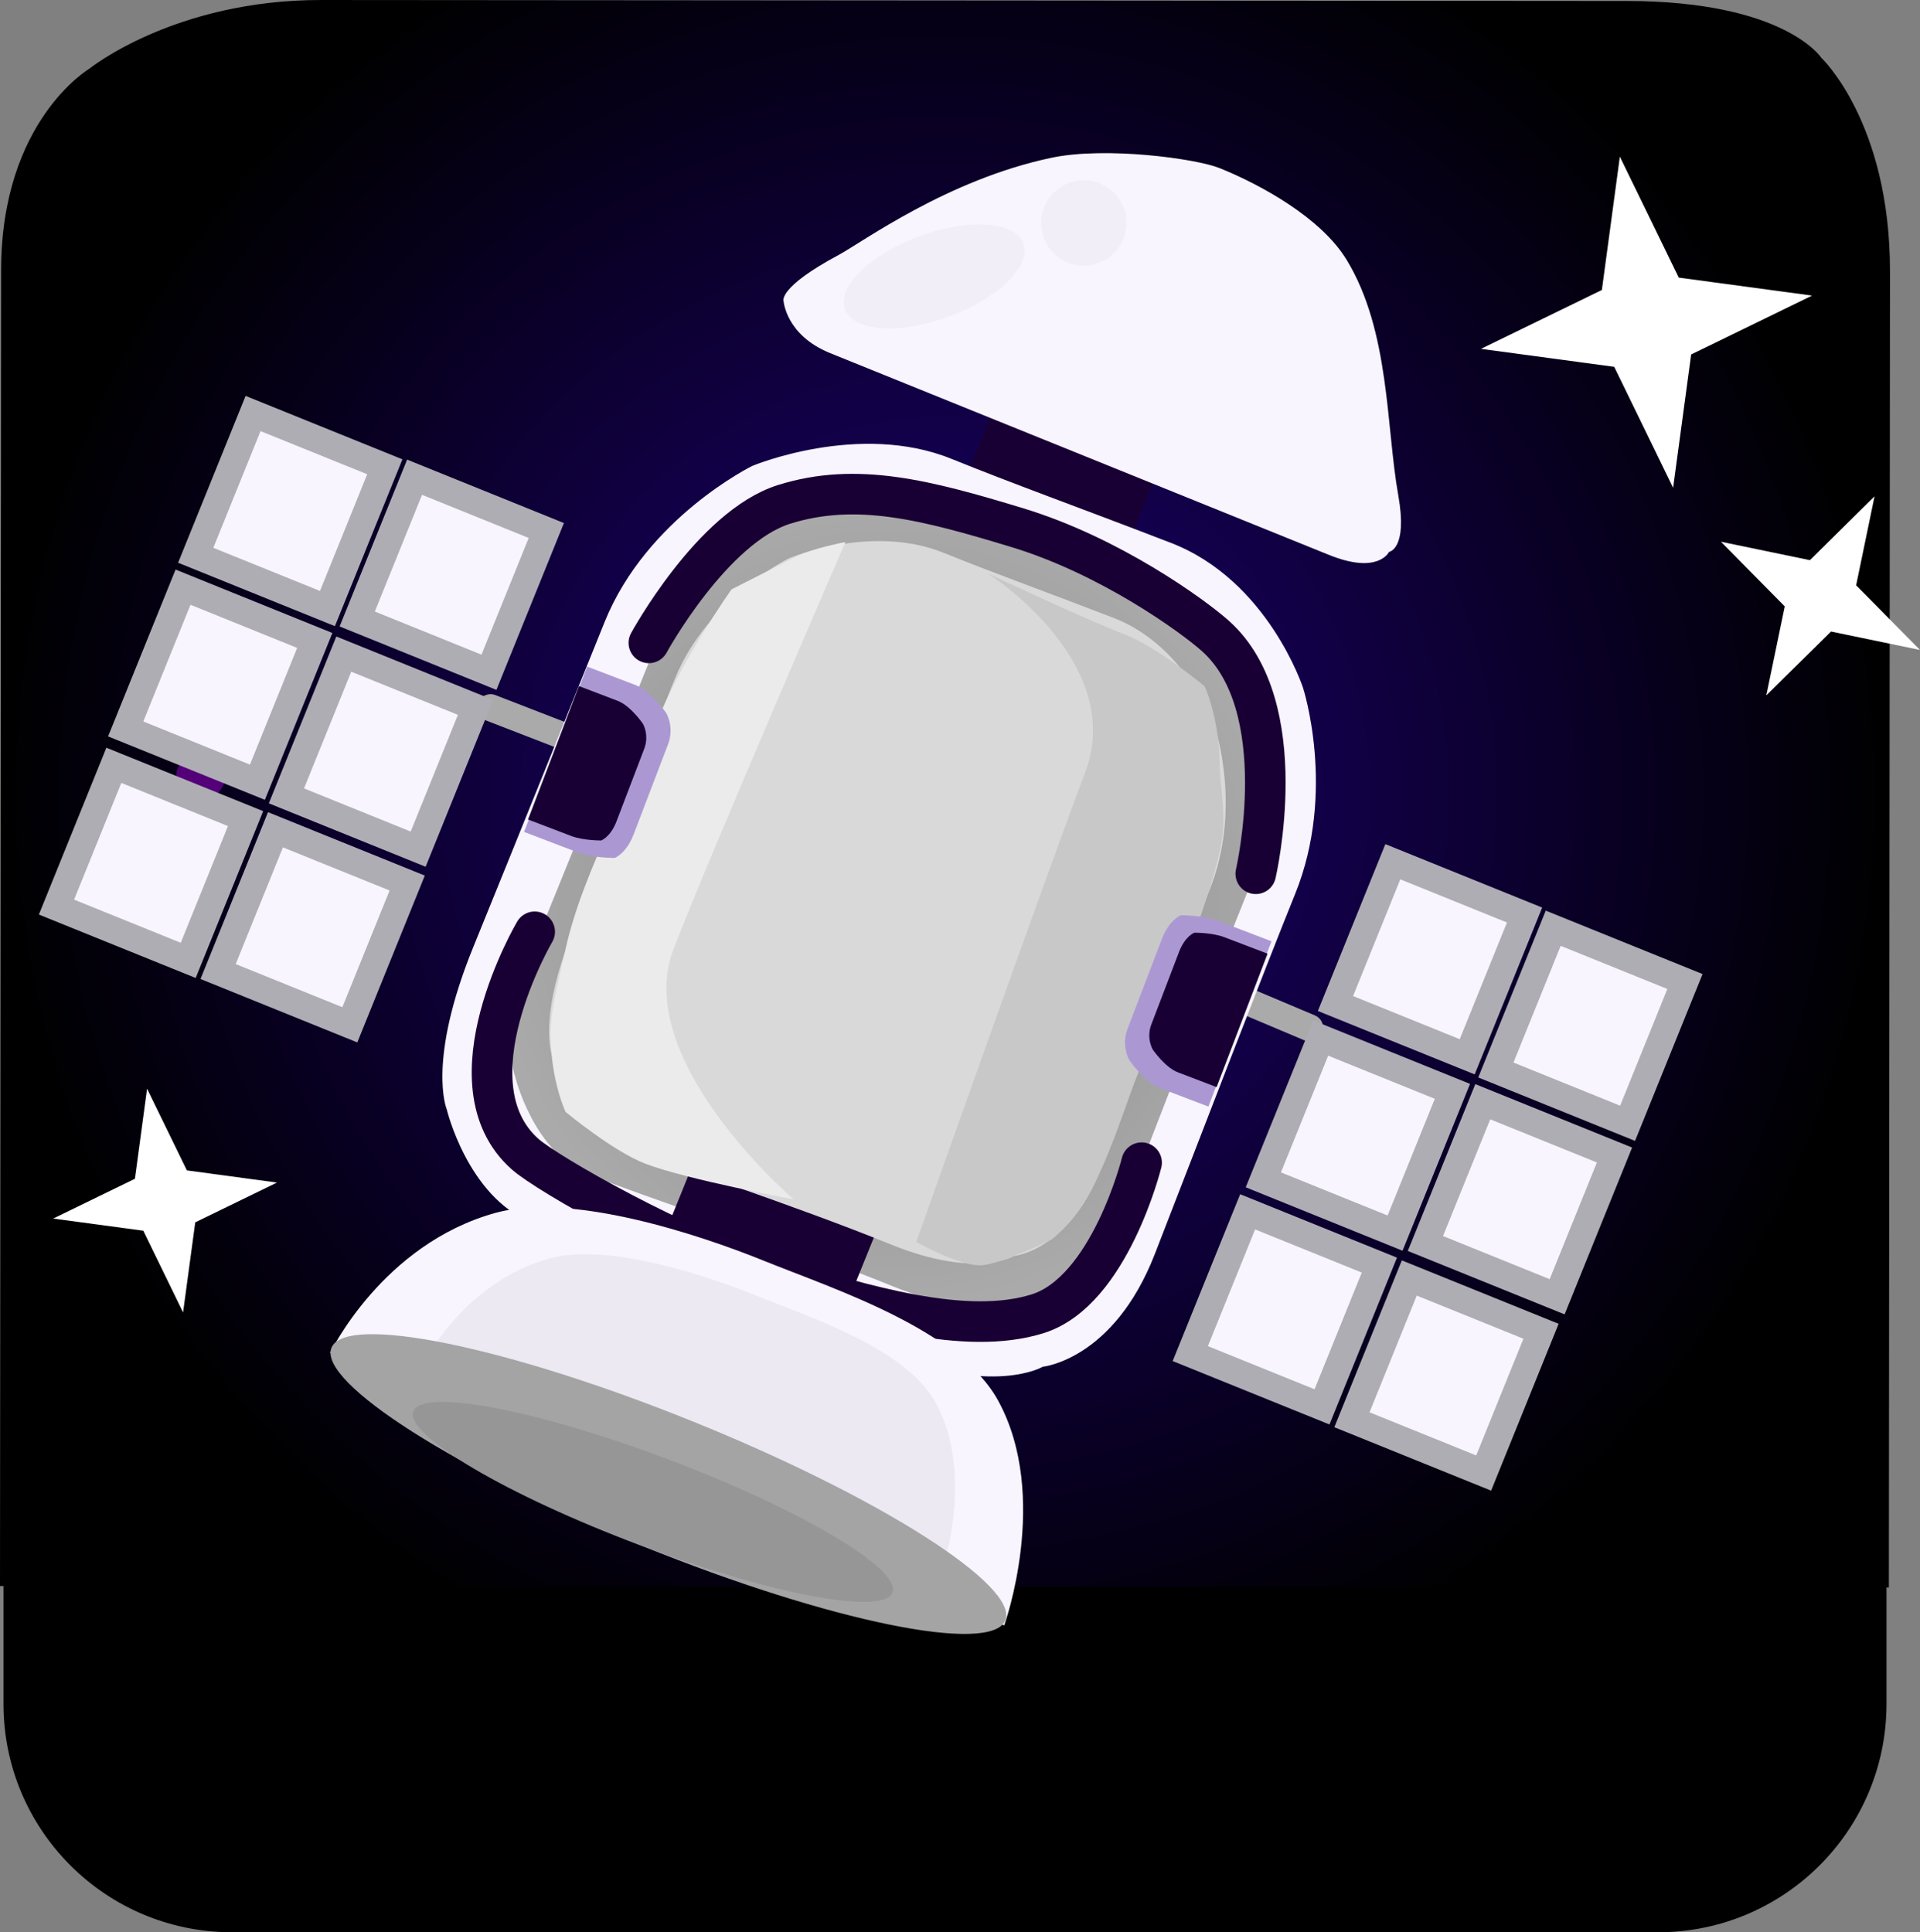 <svg version="1.1" xmlns="http://www.w3.org/2000/svg" xmlns:xlink="http://www.w3.org/1999/xlink" width="354.893" height="357.209" viewBox="0,0,354.893,357.209"><rect x="0" y="0" width="354.893" height="357.209" fill="#808080" stroke="none"/><defs><radialGradient cx="236.727" cy="148.633" r="174.674" gradientUnits="userSpaceOnUse" id="color-1"><stop offset="0" stop-color="#1e0077"/><stop offset="1" stop-color="#000000"/></radialGradient><linearGradient x1="313.055" y1="259.766" x2="333.611" y2="259.766" gradientUnits="userSpaceOnUse" id="color-2"><stop offset="0" stop-color="#ffffff"/><stop offset="1" stop-color="#ffffff"/></linearGradient><linearGradient x1="306.912" y1="201.507" x2="320.034" y2="201.507" gradientUnits="userSpaceOnUse" id="color-3"><stop offset="0" stop-color="#ffffff"/><stop offset="1" stop-color="#ffffff"/></linearGradient><radialGradient cx="226.319" cy="169.139" r="74.459" gradientUnits="userSpaceOnUse" id="color-4"><stop offset="0" stop-color="#868686"/><stop offset="1" stop-color="#aaaaaa"/></radialGradient></defs><g transform="translate(-62.054,-1.899)"><g data-paper-data="{&quot;isPaintingLayer&quot;:true}" fill-rule="nonzero" stroke-linejoin="miter" stroke-miterlimit="10" stroke-dasharray="" stroke-dashoffset="0" style="mix-blend-mode: normal"><path d="M368.548,359.108h-263.641c-23.311,0 -42.208,-18.897 -42.208,-42.208v-57.406h348.056v57.406c0,23.311 -18.897,42.208 -42.208,42.208z" fill="#000000" stroke="none" stroke-width="1" stroke-linecap="butt"/><path d="M411.235,245.412c-0.024,27.59 -0.043,49.956 -0.043,49.956l-349.138,-0.262c0,0 0.019,-22.366 0.043,-49.956l0.166,-193.34c0.024,-27.59 16.286,-37.193 16.286,-37.193c0,0 15.712,-12.738 42.859,-12.718c42.605,0.032 170.416,0.128 241.319,0.181c29.177,0.022 35.955,10.478 35.955,10.478c0,0 12.743,11.924 12.719,39.514z" fill="url(#color-1)" stroke="none" stroke-width="1" stroke-linecap="butt"/><path d="M372.362,53.22l24.636,3.325l-22.351,10.884l-3.332,24.647l-10.885,-22.36l-24.636,-3.325l22.351,-10.884l3.324,-24.645z" fill="#ffffff" stroke="none" stroke-width="1" stroke-linecap="butt"/><path d="M96.6,218.27l16.648,2.247l-15.103,7.354l-2.252,16.655l-7.355,-15.109l-16.648,-2.247l15.103,-7.354l2.246,-16.654z" fill="#ffffff" stroke="none" stroke-width="1" stroke-linecap="butt"/><path d="M405.142,110.104l11.805,11.952l-16.449,-3.408l-11.96,11.807l3.411,-16.455l-11.805,-11.952l16.449,3.408l11.955,-11.81z" fill="#ffffff" stroke="none" stroke-width="1" stroke-linecap="butt"/><path d="M333.611,259.766c0,5.675 -4.602,10.275 -10.278,10.275c-5.676,0 -10.278,-4.6 -10.278,-10.275c0,-5.675 4.602,-10.275 10.278,-10.275c5.676,0 10.278,4.6 10.278,10.275z" fill="url(#color-2)" stroke="none" stroke-width="0" stroke-linecap="butt"/><path d="M320.034,201.507c0,3.622 -2.937,6.559 -6.561,6.559c-3.623,0 -6.561,-2.936 -6.561,-6.559c0,-3.622 2.937,-6.559 6.561,-6.559c3.623,0 6.561,2.936 6.561,6.559z" fill="url(#color-3)" stroke="none" stroke-width="0" stroke-linecap="butt"/><path d="M103.675,145.376c0,2.401 -2.022,4.348 -4.517,4.348c-2.495,0 -4.517,-1.947 -4.517,-4.348c0,-2.401 2.022,-4.348 4.517,-4.348c2.495,0 4.517,1.947 4.517,4.348z" fill="#530079" stroke="none" stroke-width="0" stroke-linecap="butt"/><path d="M178.47,142.705l-25.737,-9.97" fill="none" stroke="#aaaaaa" stroke-width="5" stroke-linecap="round"/><path d="M98.231,104.55l10.602,-26.207l24.347,9.85l-10.602,26.207z" fill="#f8f5ff" stroke="#afadb4" stroke-width="5" stroke-linecap="butt"/><path d="M128.084,116.33l10.602,-26.207l24.347,9.85l-10.602,26.207z" fill="#f8f5ff" stroke="#afadb4" stroke-width="5" stroke-linecap="butt"/><path d="M114.999,149.029l10.602,-26.207l24.347,9.85l-10.602,26.207z" fill="#f8f5ff" stroke="#afadb4" stroke-width="5" stroke-linecap="butt"/><path d="M85.287,136.655l10.602,-26.207l24.347,9.85l-10.602,26.207z" fill="#f8f5ff" stroke="#afadb4" stroke-width="5" stroke-linecap="butt"/><path d="M102.37,181.503l10.602,-26.207l24.347,9.85l-10.602,26.207z" fill="#f8f5ff" stroke="#afadb4" stroke-width="5" stroke-linecap="butt"/><path d="M72.497,169.591l10.602,-26.207l24.347,9.85l-10.602,26.207z" fill="#f8f5ff" stroke="#afadb4" stroke-width="5" stroke-linecap="butt"/><path d="M278.699,181.186l25.429,10.731" data-paper-data="{&quot;index&quot;:null}" fill="none" stroke="#aaaaaa" stroke-width="5" stroke-linecap="round"/><path d="M338.55,199.707l10.602,-26.207l24.347,9.85l-10.602,26.207z" data-paper-data="{&quot;index&quot;:null}" fill="#f8f5ff" stroke="#afadb4" stroke-width="5" stroke-linecap="butt"/><path d="M308.904,187.415l10.602,-26.207l24.347,9.85l-10.602,26.207z" data-paper-data="{&quot;index&quot;:null}" fill="#f8f5ff" stroke="#afadb4" stroke-width="5" stroke-linecap="butt"/><path d="M295.572,220.013l10.602,-26.207l24.347,9.85l-10.602,26.207z" data-paper-data="{&quot;index&quot;:null}" fill="#f8f5ff" stroke="#afadb4" stroke-width="5" stroke-linecap="butt"/><path d="M325.529,231.78l10.602,-26.207l24.347,9.85l-10.602,26.207z" data-paper-data="{&quot;index&quot;:null}" fill="#f8f5ff" stroke="#afadb4" stroke-width="5" stroke-linecap="butt"/><path d="M282.067,252.134l10.602,-26.207l24.347,9.85l-10.602,26.207z" data-paper-data="{&quot;index&quot;:null}" fill="#f8f5ff" stroke="#afadb4" stroke-width="5" stroke-linecap="butt"/><path d="M311.947,264.366l10.602,-26.207l24.347,9.85l-10.602,26.207z" data-paper-data="{&quot;index&quot;:null}" fill="#f8f5ff" stroke="#afadb4" stroke-width="5" stroke-linecap="butt"/><path d="M235.289,103.324l11.034,-27.274l30.06,12.161l-11.034,27.274z" fill="#190034" stroke="none" stroke-width="0" stroke-linecap="butt"/><path d="M144.614,206.92c0,0 -3.693,-8.794 4.931,-29.96c8.892,-21.822 18.624,-46.13 24.288,-60.13c7.777,-19.224 27.271,-28.798 27.271,-28.798c0,0 19.691,-8.235 36.789,-1.318c11.858,4.797 22.401,8.54 40.561,15.533c17.992,6.927 24.453,26.805 24.453,26.805c0,0 6.218,19.133 -1.448,38.082c-6.042,14.933 -16.95,43.475 -25.941,66.581c-7.628,19.603 -20.731,20.851 -20.731,20.851c0,0 -9.152,5.485 -29.356,-2.727c-23.604,-9.594 -52.776,-18.952 -65.169,-23.966c-11.807,-4.777 -15.648,-20.954 -15.648,-20.954z" fill="#f8f5ff" stroke="none" stroke-width="NaN" stroke-linecap="butt"/><path d="M157.269,200.895c0,0 -3.19,-7.596 4.259,-25.877c7.68,-18.848 16.086,-39.844 20.978,-51.937c6.718,-16.605 23.555,-24.874 23.555,-24.874c0,0 17.008,-7.113 31.776,-1.138c10.242,4.144 19.349,7.377 35.034,13.416c15.54,5.983 21.121,23.153 21.121,23.153c0,0 5.371,16.526 -1.251,32.893c-5.218,12.898 -14.641,37.551 -22.406,57.509c-6.588,16.932 -17.906,18.01 -17.906,18.01c0,0 -7.904,4.737 -25.356,-2.356c-20.388,-8.287 -45.584,-16.369 -56.289,-20.7c-10.198,-4.126 -13.516,-18.098 -13.516,-18.098z" fill="url(#color-4)" stroke="none" stroke-width="NaN" stroke-linecap="butt"/><path d="M217.077,49.024c4.377,-2.346 20.135,-13.955 39.411,-17.975c9.984,-2.082 26.602,0.149 31.047,1.947c7.593,3.072 18.699,9.164 23.423,16.926c8.033,13.2 7.276,30.807 9.552,43.543c1.786,9.995 -1.708,10.46 -1.708,10.46c0,0 -1.951,4.259 -11.105,0.555c-25.806,-10.44 -77.064,-31.178 -92.187,-37.296c-8.224,-3.327 -8.621,-9.66 -8.621,-9.66c0,0 -1.022,-2.491 10.188,-8.501z" fill="#f8f5ff" stroke="none" stroke-width="0" stroke-linecap="butt"/><path d="M273.07,216.84c0,0 -5.888,23.771 -19.231,27.936c-13.343,4.165 -31.945,-1.488 -48.934,-6.657c-17.138,-5.214 -41.645,-19.165 -45.809,-22.872c-14.694,-13.081 1.79,-41.091 1.79,-41.091" data-paper-data="{&quot;index&quot;:null}" fill="none" stroke="#190034" stroke-width="7.5" stroke-linecap="round"/><path d="M178.486,245.915l12.28,-30.354l33.454,13.535l-12.28,30.354z" data-paper-data="{&quot;index&quot;:null}" fill="#190034" stroke="none" stroke-width="0" stroke-linecap="butt"/><path d="M123.097,251.983c0,0 9.61,-20.098 30.595,-25.878c13.826,-3.809 37.318,3.918 49.488,8.842c13.123,5.309 36.225,12.695 43.42,25.975c9.605,17.727 1.076,41.462 1.076,41.462c0,0 -16.387,-6.63 -28.781,-11.644c-22.612,-9.148 -95.798,-38.757 -95.798,-38.757z" data-paper-data="{&quot;index&quot;:null}" fill="#f8f5ff" stroke="none" stroke-width="0" stroke-linecap="butt"/><path d="M140.063,254.463c0,0 7.394,-15.463 23.539,-19.91c10.637,-2.93 28.712,3.015 38.075,6.803c10.097,4.085 27.871,9.768 33.407,19.985c7.39,13.639 0.828,31.901 0.828,31.901c0,0 -12.608,-5.101 -22.144,-8.959c-17.397,-7.038 -73.706,-29.819 -73.706,-29.819z" data-paper-data="{&quot;index&quot;:null}" fill="#ece9f3" stroke="none" stroke-width="0" stroke-linecap="butt"/><path d="M180.944,287.767c-34.394,-13.915 -60.191,-30.35 -57.618,-36.709c2.573,-6.359 32.54,-0.233 66.934,13.681c34.394,13.915 60.191,30.35 57.618,36.709c-2.573,6.359 -32.54,0.233 -66.934,-13.681z" data-paper-data="{&quot;index&quot;:null}" fill="#a4a4a4" stroke="none" stroke-width="0" stroke-linecap="butt"/><path d="M164.16,197.182c0,0 -2.861,-6.812 3.819,-23.206c6.887,-16.903 14.426,-35.731 18.813,-46.575c6.024,-14.891 21.124,-22.307 21.124,-22.307c0,0 15.252,-6.379 28.496,-1.021c9.185,3.716 17.351,6.615 31.418,12.031c13.936,5.366 18.941,20.763 18.941,20.763c0,0 4.816,14.82 -1.122,29.498c-4.68,11.567 -13.129,33.675 -20.093,51.572c-5.908,15.184 -16.058,16.151 -16.058,16.151c0,0 -7.089,4.248 -22.738,-2.113c-18.283,-7.431 -40.879,-14.679 -50.478,-18.563c-9.145,-3.7 -12.121,-16.23 -12.121,-16.23z" fill="#d9d9d9" stroke="none" stroke-width="NaN" stroke-linecap="butt"/><path d="M284.713,128.764c0,0 2.686,5.681 2.774,14.18c0.047,4.569 1.4,9.953 0.155,15.708c-3.235,14.956 -13.015,35.26 -16.058,43.748c-2.226,6.209 -5.124,14.92 -8.604,20.893c-2.892,4.965 -6.632,7.817 -6.632,7.817c0,0 -8.61,4.174 -12.562,4.682c-3.833,0.493 -12.371,-4.289 -12.371,-4.289c0,0 24.945,-70.377 31.183,-86.704c7.838,-20.515 -17.947,-36.889 -17.947,-36.889c0,0 17.654,8.343 25.313,11.278c5.963,2.286 14.75,9.578 14.75,9.578z" data-paper-data="{&quot;index&quot;:null}" fill="#c8c8c8" stroke="none" stroke-width="0" stroke-linecap="butt"/><path d="M166.592,207.457c0,0 -2.686,-5.681 -2.774,-14.18c-0.047,-4.569 1.482,-9.953 2.726,-15.708c3.235,-14.956 13.502,-32.613 16.545,-41.1c4.076,-11.37 14.174,-25.612 14.174,-25.612c0,0 9.29,-4.703 11.975,-6.077c2.983,-1.526 9.085,-2.672 9.085,-2.672c0,0 -25.539,58.942 -31.777,75.269c-7.838,20.515 22.198,46.235 22.198,46.235c0,0 -19.744,-3.642 -27.402,-6.577c-5.963,-2.286 -14.75,-9.578 -14.75,-9.578z" fill="#ebebeb" stroke="none" stroke-width="0" stroke-linecap="butt"/><path d="M270.793,197.875c0,0 -1.542,-2.575 -0.318,-5.782c1.285,-3.367 4.208,-11.02 6.328,-16.574c1.4,-3.665 3.52,-4.413 3.52,-4.413c0,0 4.067,-0.042 6.856,1.023c3.117,1.19 9.902,3.781 9.902,3.781l-11.669,30.562c0,0 -5.89,-2.249 -8.851,-3.38c-2.982,-1.138 -5.768,-5.217 -5.768,-5.217z" fill="#ab98d2" stroke="none" stroke-width="0" stroke-linecap="butt"/><path d="M275.13,195.934c0,0 -1.245,-2.078 -0.256,-4.667c1.038,-2.717 3.396,-8.894 5.108,-13.377c1.13,-2.958 2.841,-3.562 2.841,-3.562c0,0 3.283,-0.034 5.534,0.826c2.516,0.961 7.992,3.052 7.992,3.052l-9.418,24.667c0,0 -4.754,-1.815 -7.144,-2.728c-2.407,-0.919 -4.655,-4.211 -4.655,-4.211z" fill="#190034" stroke="none" stroke-width="0" stroke-linecap="butt"/><path d="M185.212,133.729c0,0 1.542,2.575 0.318,5.782c-1.285,3.367 -4.208,11.02 -6.328,16.574c-1.4,3.665 -3.52,4.413 -3.52,4.413c0,0 -4.067,0.042 -6.856,-1.023c-3.117,-1.19 -9.902,-3.781 -9.902,-3.781l11.669,-30.562c0,0 5.89,2.249 8.851,3.38c2.982,1.138 5.768,5.217 5.768,5.217z" data-paper-data="{&quot;index&quot;:null}" fill="#ab98d2" stroke="none" stroke-width="0" stroke-linecap="butt"/><path d="M180.874,135.669c0,0 1.245,2.078 0.256,4.667c-1.038,2.717 -3.396,8.894 -5.108,13.377c-1.13,2.958 -2.841,3.562 -2.841,3.562c0,0 -3.283,0.034 -5.534,-0.826c-2.516,-0.961 -7.992,-3.052 -7.992,-3.052l9.418,-24.667c0,0 4.754,1.815 7.144,2.728c2.407,0.919 4.655,4.211 4.655,4.211z" data-paper-data="{&quot;index&quot;:null}" fill="#190034" stroke="none" stroke-width="0" stroke-linecap="butt"/><path d="M181.986,120.746c0,0 11.689,-21.451 25.032,-25.616c13.343,-4.165 26.144,-0.832 43.133,4.337c17.138,5.214 32.363,16.265 36.527,19.972c14.694,13.081 7.491,43.991 7.491,43.991" fill="none" stroke="#190034" stroke-width="7.5" stroke-linecap="round"/><path d="M218.212,59.097c-1.515,-4.1 4.652,-10.156 13.773,-13.525c9.121,-3.369 17.744,-2.776 19.258,1.324c1.515,4.1 -4.652,10.156 -13.773,13.525c-9.121,3.369 -17.744,2.776 -19.258,-1.324z" fill="#f1eef8" stroke="none" stroke-width="0" stroke-linecap="butt"/><path d="M270.276,43.109c0,4.357 -3.532,7.888 -7.888,7.888c-4.357,0 -7.888,-3.532 -7.888,-7.888c0,-4.357 3.532,-7.888 7.888,-7.888c4.357,0 7.888,3.532 7.888,7.888z" fill="#f1eef8" stroke="none" stroke-width="0" stroke-linecap="butt"/><path d="M226.601,296.925c-3.782,3.478 -26.482,-1.481 -50.702,-11.077c-24.219,-9.596 -40.787,-20.194 -37.004,-23.672c3.782,-3.478 26.482,1.481 50.702,11.077c24.219,9.596 40.787,20.194 37.004,23.672z" fill="#969696" stroke="none" stroke-width="0" stroke-linecap="butt"/></g></g></svg>